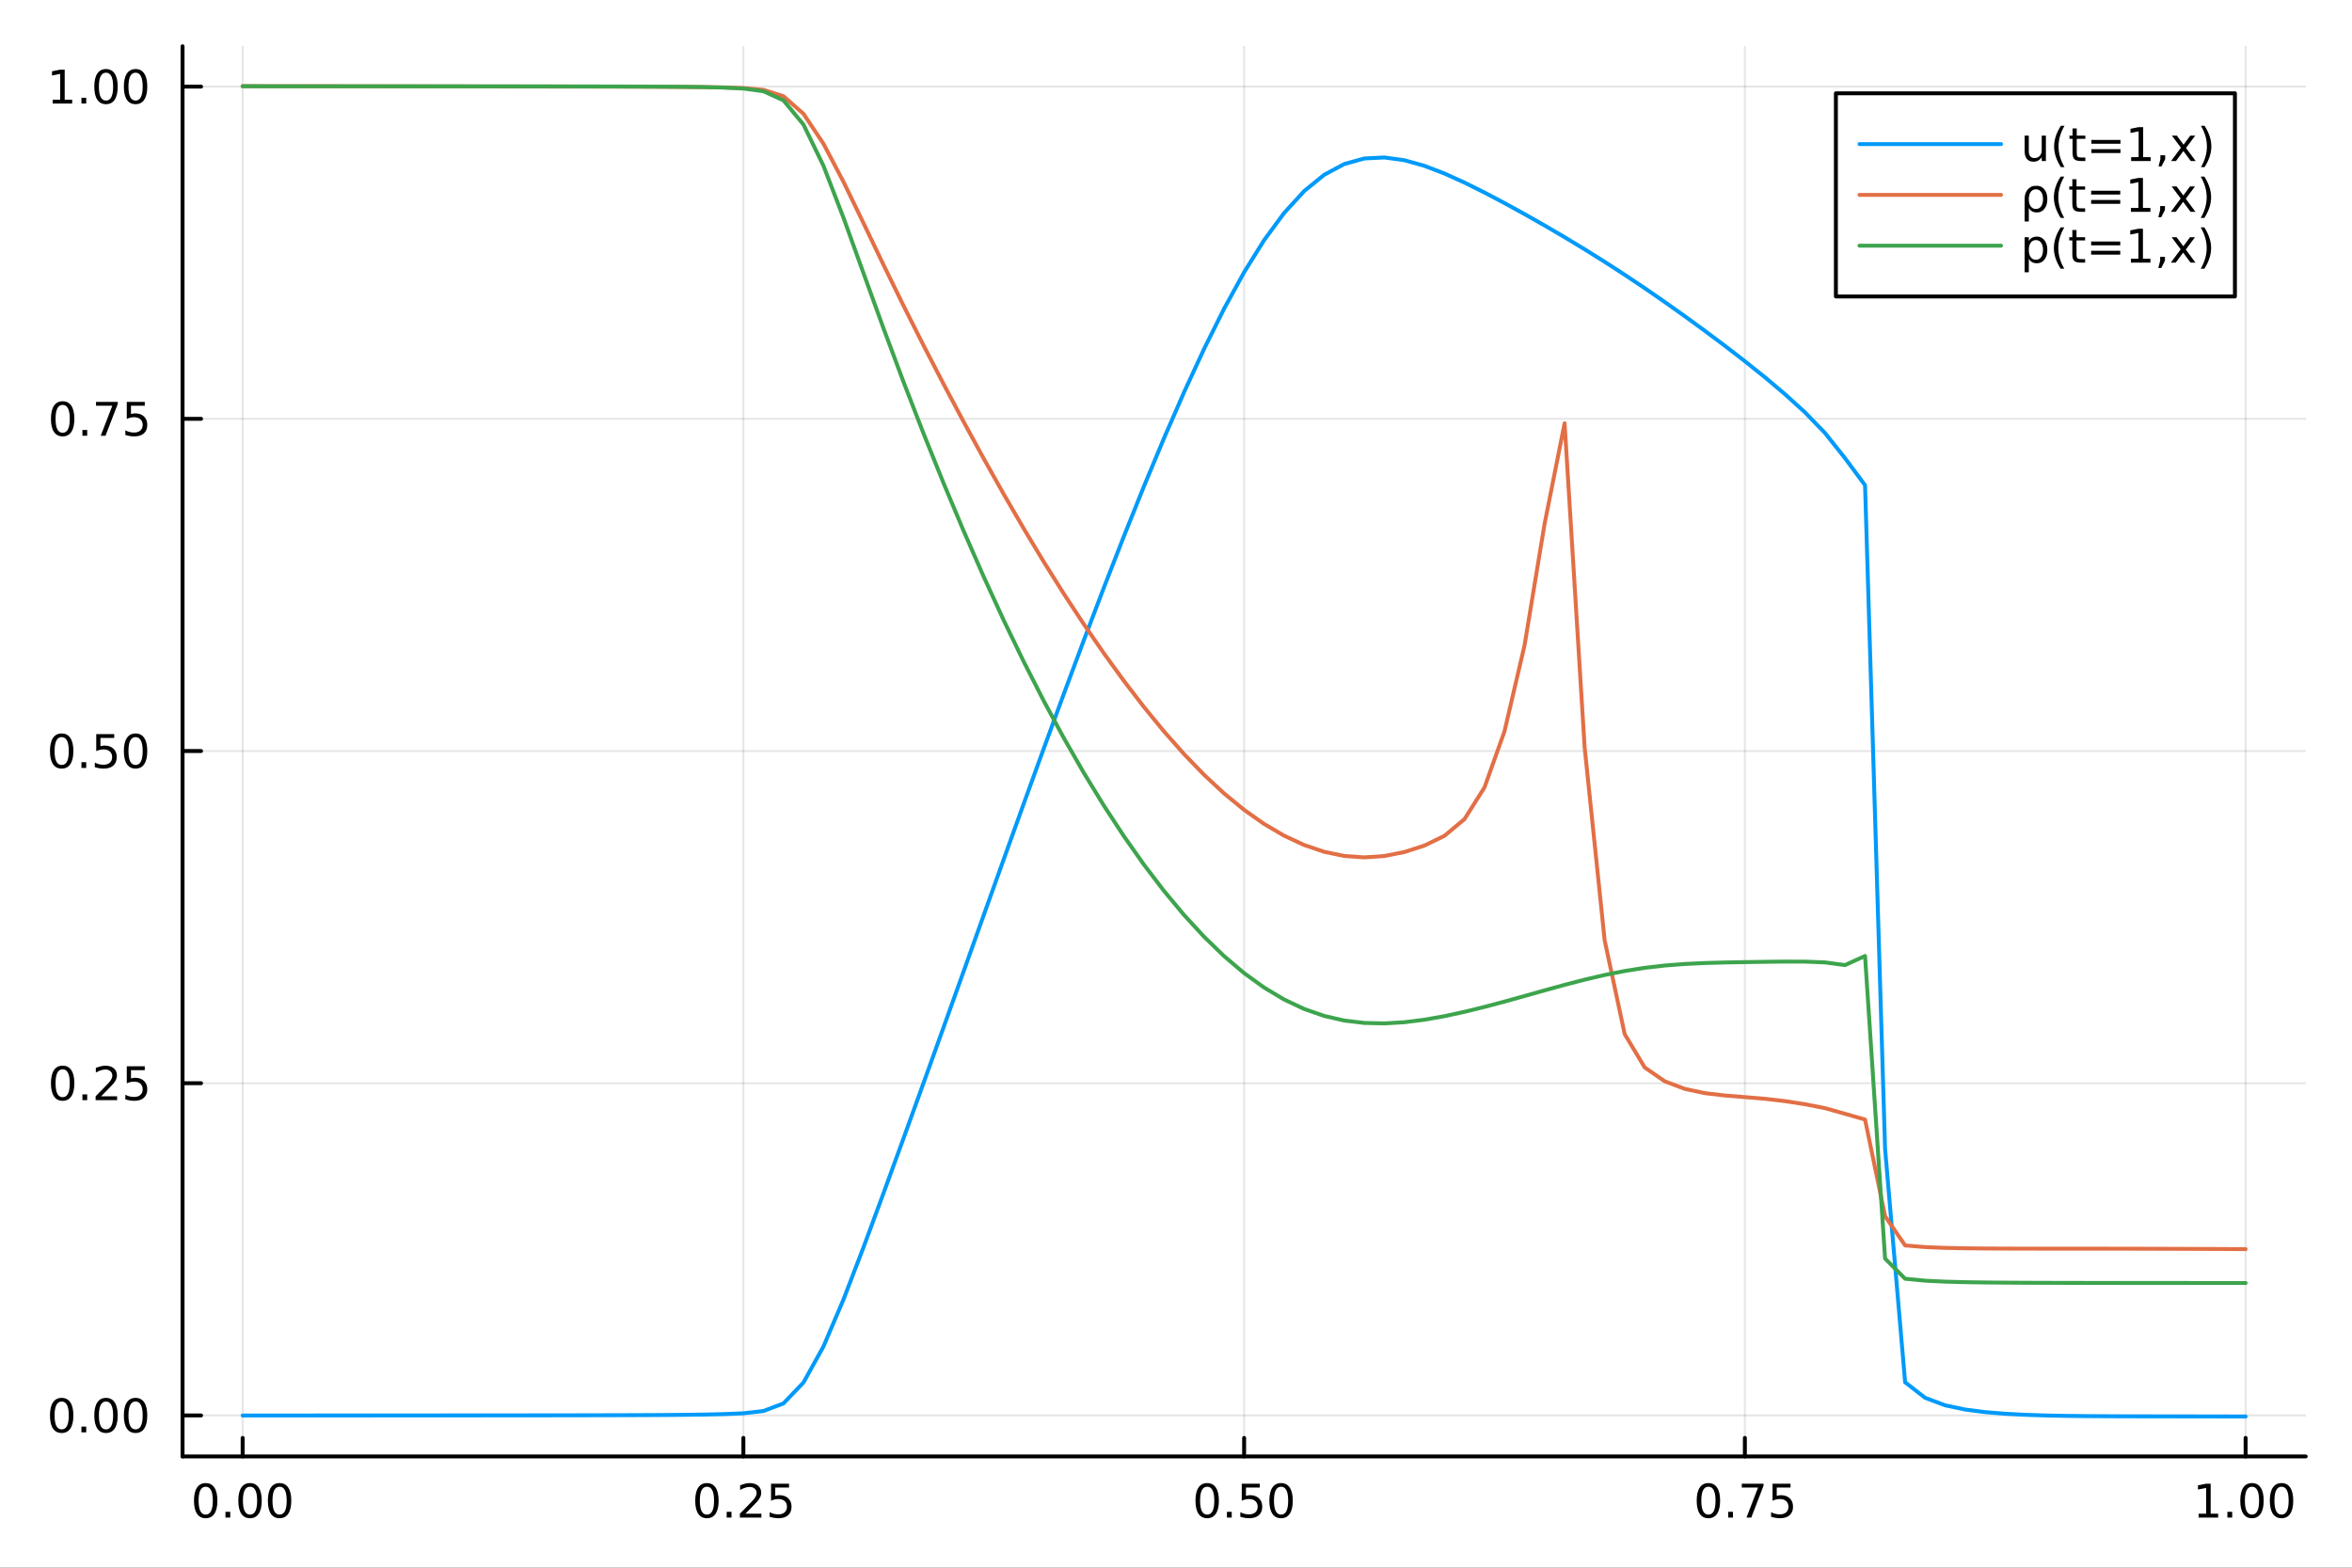 <?xml version="1.0" encoding="utf-8"?>
<svg xmlns="http://www.w3.org/2000/svg" xmlns:xlink="http://www.w3.org/1999/xlink" width="600" height="400" viewBox="0 0 2400 1600">
<rect x="0" y="0" width="2400" height="1600" fill="#333333" stroke="none"/>
<defs>
  <clipPath id="clip690">
    <rect x="0" y="0" width="2400" height="1600"/>
  </clipPath>
</defs>
<path clip-path="url(#clip690)" d="M0 1600 L2400 1600 L2400 0 L0 0  Z" fill="#ffffff" fill-rule="evenodd" fill-opacity="1"/>
<defs>
  <clipPath id="clip691">
    <rect x="480" y="0" width="1681" height="1600"/>
  </clipPath>
</defs>
<path clip-path="url(#clip690)" d="M186.274 1486.45 L2352.76 1486.45 L2352.76 47.244 L186.274 47.244  Z" fill="#ffffff" fill-rule="evenodd" fill-opacity="1"/>
<defs>
  <clipPath id="clip692">
    <rect x="186" y="47" width="2167" height="1440"/>
  </clipPath>
</defs>
<polyline clip-path="url(#clip692)" style="stroke:#000000; stroke-linecap:round; stroke-linejoin:round; stroke-width:2; stroke-opacity:0.1; fill:none" points="247.59,1486.45 247.59,47.244 "/>
<polyline clip-path="url(#clip692)" style="stroke:#000000; stroke-linecap:round; stroke-linejoin:round; stroke-width:2; stroke-opacity:0.1; fill:none" points="758.552,1486.45 758.552,47.244 "/>
<polyline clip-path="url(#clip692)" style="stroke:#000000; stroke-linecap:round; stroke-linejoin:round; stroke-width:2; stroke-opacity:0.1; fill:none" points="1269.51,1486.45 1269.51,47.244 "/>
<polyline clip-path="url(#clip692)" style="stroke:#000000; stroke-linecap:round; stroke-linejoin:round; stroke-width:2; stroke-opacity:0.1; fill:none" points="1780.48,1486.45 1780.48,47.244 "/>
<polyline clip-path="url(#clip692)" style="stroke:#000000; stroke-linecap:round; stroke-linejoin:round; stroke-width:2; stroke-opacity:0.1; fill:none" points="2291.44,1486.45 2291.44,47.244 "/>
<polyline clip-path="url(#clip690)" style="stroke:#000000; stroke-linecap:round; stroke-linejoin:round; stroke-width:4; stroke-opacity:1; fill:none" points="186.274,1486.45 2352.76,1486.45 "/>
<polyline clip-path="url(#clip690)" style="stroke:#000000; stroke-linecap:round; stroke-linejoin:round; stroke-width:4; stroke-opacity:1; fill:none" points="247.59,1486.45 247.59,1467.55 "/>
<polyline clip-path="url(#clip690)" style="stroke:#000000; stroke-linecap:round; stroke-linejoin:round; stroke-width:4; stroke-opacity:1; fill:none" points="758.552,1486.45 758.552,1467.55 "/>
<polyline clip-path="url(#clip690)" style="stroke:#000000; stroke-linecap:round; stroke-linejoin:round; stroke-width:4; stroke-opacity:1; fill:none" points="1269.51,1486.45 1269.51,1467.55 "/>
<polyline clip-path="url(#clip690)" style="stroke:#000000; stroke-linecap:round; stroke-linejoin:round; stroke-width:4; stroke-opacity:1; fill:none" points="1780.48,1486.45 1780.48,1467.55 "/>
<polyline clip-path="url(#clip690)" style="stroke:#000000; stroke-linecap:round; stroke-linejoin:round; stroke-width:4; stroke-opacity:1; fill:none" points="2291.44,1486.45 2291.44,1467.55 "/>
<path clip-path="url(#clip690)" d="M209.893 1517.37 Q206.282 1517.37 204.453 1520.93 Q202.648 1524.47 202.648 1531.6 Q202.648 1538.71 204.453 1542.27 Q206.282 1545.82 209.893 1545.82 Q213.527 1545.82 215.333 1542.27 Q217.161 1538.71 217.161 1531.6 Q217.161 1524.47 215.333 1520.93 Q213.527 1517.37 209.893 1517.37 M209.893 1513.66 Q215.703 1513.66 218.759 1518.27 Q221.837 1522.85 221.837 1531.6 Q221.837 1540.33 218.759 1544.94 Q215.703 1549.52 209.893 1549.52 Q204.083 1549.52 201.004 1544.94 Q197.949 1540.33 197.949 1531.6 Q197.949 1522.85 201.004 1518.27 Q204.083 1513.66 209.893 1513.66 Z" fill="#000000" fill-rule="nonzero" fill-opacity="1" /><path clip-path="url(#clip690)" d="M230.055 1542.97 L234.939 1542.97 L234.939 1548.85 L230.055 1548.85 L230.055 1542.97 Z" fill="#000000" fill-rule="nonzero" fill-opacity="1" /><path clip-path="url(#clip690)" d="M255.124 1517.37 Q251.513 1517.37 249.684 1520.93 Q247.879 1524.47 247.879 1531.6 Q247.879 1538.71 249.684 1542.27 Q251.513 1545.82 255.124 1545.82 Q258.758 1545.82 260.564 1542.27 Q262.393 1538.71 262.393 1531.6 Q262.393 1524.47 260.564 1520.93 Q258.758 1517.37 255.124 1517.37 M255.124 1513.66 Q260.934 1513.66 263.99 1518.27 Q267.069 1522.85 267.069 1531.6 Q267.069 1540.33 263.99 1544.94 Q260.934 1549.52 255.124 1549.52 Q249.314 1549.52 246.235 1544.94 Q243.18 1540.33 243.18 1531.6 Q243.18 1522.85 246.235 1518.27 Q249.314 1513.66 255.124 1513.66 Z" fill="#000000" fill-rule="nonzero" fill-opacity="1" /><path clip-path="url(#clip690)" d="M285.286 1517.37 Q281.675 1517.37 279.846 1520.93 Q278.041 1524.47 278.041 1531.6 Q278.041 1538.71 279.846 1542.27 Q281.675 1545.82 285.286 1545.82 Q288.92 1545.82 290.726 1542.27 Q292.555 1538.71 292.555 1531.6 Q292.555 1524.47 290.726 1520.93 Q288.92 1517.37 285.286 1517.37 M285.286 1513.66 Q291.096 1513.66 294.152 1518.27 Q297.23 1522.85 297.23 1531.6 Q297.23 1540.33 294.152 1544.94 Q291.096 1549.52 285.286 1549.52 Q279.476 1549.52 276.397 1544.94 Q273.342 1540.33 273.342 1531.6 Q273.342 1522.85 276.397 1518.27 Q279.476 1513.66 285.286 1513.66 Z" fill="#000000" fill-rule="nonzero" fill-opacity="1" /><path clip-path="url(#clip690)" d="M721.353 1517.37 Q717.742 1517.37 715.914 1520.93 Q714.108 1524.47 714.108 1531.6 Q714.108 1538.71 715.914 1542.27 Q717.742 1545.82 721.353 1545.82 Q724.988 1545.82 726.793 1542.27 Q728.622 1538.71 728.622 1531.6 Q728.622 1524.47 726.793 1520.93 Q724.988 1517.37 721.353 1517.37 M721.353 1513.66 Q727.164 1513.66 730.219 1518.27 Q733.298 1522.85 733.298 1531.6 Q733.298 1540.33 730.219 1544.94 Q727.164 1549.52 721.353 1549.52 Q715.543 1549.52 712.465 1544.94 Q709.409 1540.33 709.409 1531.6 Q709.409 1522.85 712.465 1518.27 Q715.543 1513.66 721.353 1513.66 Z" fill="#000000" fill-rule="nonzero" fill-opacity="1" /><path clip-path="url(#clip690)" d="M741.515 1542.97 L746.4 1542.97 L746.4 1548.85 L741.515 1548.85 L741.515 1542.97 Z" fill="#000000" fill-rule="nonzero" fill-opacity="1" /><path clip-path="url(#clip690)" d="M760.612 1544.91 L776.932 1544.91 L776.932 1548.85 L754.987 1548.85 L754.987 1544.91 Q757.649 1542.16 762.233 1537.53 Q766.839 1532.88 768.02 1531.53 Q770.265 1529.01 771.145 1527.27 Q772.048 1525.51 772.048 1523.82 Q772.048 1521.07 770.103 1519.33 Q768.182 1517.6 765.08 1517.6 Q762.881 1517.6 760.427 1518.36 Q757.997 1519.13 755.219 1520.68 L755.219 1515.95 Q758.043 1514.82 760.497 1514.24 Q762.95 1513.66 764.987 1513.66 Q770.358 1513.66 773.552 1516.35 Q776.747 1519.03 776.747 1523.52 Q776.747 1525.65 775.936 1527.57 Q775.149 1529.47 773.043 1532.07 Q772.464 1532.74 769.362 1535.95 Q766.261 1539.15 760.612 1544.91 Z" fill="#000000" fill-rule="nonzero" fill-opacity="1" /><path clip-path="url(#clip690)" d="M786.793 1514.29 L805.149 1514.29 L805.149 1518.22 L791.075 1518.22 L791.075 1526.7 Q792.094 1526.35 793.112 1526.19 Q794.131 1526 795.149 1526 Q800.936 1526 804.316 1529.17 Q807.695 1532.34 807.695 1537.76 Q807.695 1543.34 804.223 1546.44 Q800.751 1549.52 794.432 1549.52 Q792.256 1549.52 789.987 1549.15 Q787.742 1548.78 785.335 1548.04 L785.335 1543.34 Q787.418 1544.47 789.64 1545.03 Q791.862 1545.58 794.339 1545.58 Q798.344 1545.58 800.682 1543.48 Q803.02 1541.37 803.02 1537.76 Q803.02 1534.15 800.682 1532.04 Q798.344 1529.94 794.339 1529.94 Q792.464 1529.94 790.589 1530.35 Q788.737 1530.77 786.793 1531.65 L786.793 1514.29 Z" fill="#000000" fill-rule="nonzero" fill-opacity="1" /><path clip-path="url(#clip690)" d="M1231.82 1517.37 Q1228.21 1517.37 1226.38 1520.93 Q1224.57 1524.47 1224.57 1531.6 Q1224.57 1538.71 1226.38 1542.27 Q1228.21 1545.82 1231.82 1545.82 Q1235.45 1545.82 1237.26 1542.27 Q1239.09 1538.71 1239.09 1531.6 Q1239.09 1524.47 1237.26 1520.93 Q1235.45 1517.37 1231.82 1517.37 M1231.82 1513.66 Q1237.63 1513.66 1240.68 1518.27 Q1243.76 1522.85 1243.76 1531.6 Q1243.76 1540.33 1240.68 1544.94 Q1237.63 1549.52 1231.82 1549.52 Q1226.01 1549.52 1222.93 1544.94 Q1219.87 1540.33 1219.87 1531.6 Q1219.87 1522.85 1222.93 1518.27 Q1226.01 1513.66 1231.82 1513.66 Z" fill="#000000" fill-rule="nonzero" fill-opacity="1" /><path clip-path="url(#clip690)" d="M1251.98 1542.97 L1256.86 1542.97 L1256.86 1548.85 L1251.98 1548.85 L1251.98 1542.97 Z" fill="#000000" fill-rule="nonzero" fill-opacity="1" /><path clip-path="url(#clip690)" d="M1267.1 1514.29 L1285.45 1514.29 L1285.45 1518.22 L1271.38 1518.22 L1271.38 1526.7 Q1272.4 1526.35 1273.42 1526.19 Q1274.43 1526 1275.45 1526 Q1281.24 1526 1284.62 1529.17 Q1288 1532.34 1288 1537.76 Q1288 1543.34 1284.53 1546.44 Q1281.05 1549.52 1274.73 1549.52 Q1272.56 1549.52 1270.29 1549.15 Q1268.05 1548.78 1265.64 1548.04 L1265.64 1543.34 Q1267.72 1544.47 1269.94 1545.03 Q1272.17 1545.58 1274.64 1545.58 Q1278.65 1545.58 1280.98 1543.48 Q1283.32 1541.37 1283.32 1537.76 Q1283.32 1534.15 1280.98 1532.04 Q1278.65 1529.94 1274.64 1529.94 Q1272.77 1529.94 1270.89 1530.35 Q1269.04 1530.77 1267.1 1531.65 L1267.1 1514.29 Z" fill="#000000" fill-rule="nonzero" fill-opacity="1" /><path clip-path="url(#clip690)" d="M1307.21 1517.37 Q1303.6 1517.37 1301.77 1520.93 Q1299.97 1524.47 1299.97 1531.6 Q1299.97 1538.71 1301.77 1542.27 Q1303.6 1545.82 1307.21 1545.82 Q1310.85 1545.82 1312.65 1542.27 Q1314.48 1538.71 1314.48 1531.6 Q1314.48 1524.47 1312.65 1520.93 Q1310.85 1517.37 1307.21 1517.37 M1307.21 1513.66 Q1313.02 1513.66 1316.08 1518.27 Q1319.16 1522.85 1319.16 1531.6 Q1319.16 1540.33 1316.08 1544.94 Q1313.02 1549.52 1307.21 1549.52 Q1301.4 1549.52 1298.32 1544.94 Q1295.27 1540.33 1295.27 1531.6 Q1295.27 1522.85 1298.32 1518.27 Q1301.4 1513.66 1307.21 1513.66 Z" fill="#000000" fill-rule="nonzero" fill-opacity="1" /><path clip-path="url(#clip690)" d="M1743.28 1517.37 Q1739.67 1517.37 1737.84 1520.93 Q1736.03 1524.47 1736.03 1531.6 Q1736.03 1538.71 1737.84 1542.27 Q1739.67 1545.82 1743.28 1545.82 Q1746.91 1545.82 1748.72 1542.27 Q1750.55 1538.71 1750.55 1531.6 Q1750.55 1524.47 1748.72 1520.93 Q1746.91 1517.37 1743.28 1517.37 M1743.28 1513.66 Q1749.09 1513.66 1752.14 1518.27 Q1755.22 1522.85 1755.22 1531.6 Q1755.22 1540.33 1752.14 1544.94 Q1749.09 1549.52 1743.28 1549.52 Q1737.47 1549.52 1734.39 1544.94 Q1731.33 1540.33 1731.33 1531.6 Q1731.33 1522.85 1734.39 1518.27 Q1737.47 1513.66 1743.28 1513.66 Z" fill="#000000" fill-rule="nonzero" fill-opacity="1" /><path clip-path="url(#clip690)" d="M1763.44 1542.97 L1768.32 1542.97 L1768.32 1548.85 L1763.44 1548.85 L1763.44 1542.97 Z" fill="#000000" fill-rule="nonzero" fill-opacity="1" /><path clip-path="url(#clip690)" d="M1777.33 1514.29 L1799.55 1514.29 L1799.55 1516.28 L1787.01 1548.85 L1782.12 1548.85 L1793.93 1518.22 L1777.33 1518.22 L1777.33 1514.29 Z" fill="#000000" fill-rule="nonzero" fill-opacity="1" /><path clip-path="url(#clip690)" d="M1808.72 1514.29 L1827.07 1514.29 L1827.07 1518.22 L1813 1518.22 L1813 1526.7 Q1814.02 1526.35 1815.04 1526.19 Q1816.06 1526 1817.07 1526 Q1822.86 1526 1826.24 1529.17 Q1829.62 1532.34 1829.62 1537.76 Q1829.62 1543.34 1826.15 1546.44 Q1822.68 1549.52 1816.36 1549.52 Q1814.18 1549.52 1811.91 1549.15 Q1809.67 1548.78 1807.26 1548.04 L1807.26 1543.34 Q1809.34 1544.47 1811.57 1545.03 Q1813.79 1545.58 1816.26 1545.58 Q1820.27 1545.58 1822.61 1543.48 Q1824.95 1541.37 1824.95 1537.76 Q1824.95 1534.15 1822.61 1532.04 Q1820.27 1529.94 1816.26 1529.94 Q1814.39 1529.94 1812.51 1530.35 Q1810.66 1530.77 1808.72 1531.65 L1808.72 1514.29 Z" fill="#000000" fill-rule="nonzero" fill-opacity="1" /><path clip-path="url(#clip690)" d="M2243.51 1544.91 L2251.15 1544.91 L2251.15 1518.55 L2242.84 1520.21 L2242.84 1515.95 L2251.1 1514.29 L2255.78 1514.29 L2255.78 1544.91 L2263.42 1544.91 L2263.42 1548.85 L2243.51 1548.85 L2243.51 1544.91 Z" fill="#000000" fill-rule="nonzero" fill-opacity="1" /><path clip-path="url(#clip690)" d="M2272.86 1542.97 L2277.75 1542.97 L2277.75 1548.85 L2272.86 1548.85 L2272.86 1542.97 Z" fill="#000000" fill-rule="nonzero" fill-opacity="1" /><path clip-path="url(#clip690)" d="M2297.93 1517.37 Q2294.32 1517.37 2292.49 1520.93 Q2290.69 1524.47 2290.69 1531.6 Q2290.69 1538.71 2292.49 1542.27 Q2294.32 1545.82 2297.93 1545.82 Q2301.57 1545.82 2303.37 1542.27 Q2305.2 1538.71 2305.2 1531.6 Q2305.2 1524.47 2303.37 1520.93 Q2301.57 1517.37 2297.93 1517.37 M2297.93 1513.66 Q2303.74 1513.66 2306.8 1518.27 Q2309.88 1522.85 2309.88 1531.6 Q2309.88 1540.33 2306.8 1544.94 Q2303.74 1549.52 2297.93 1549.52 Q2292.12 1549.52 2289.04 1544.94 Q2285.99 1540.33 2285.99 1531.6 Q2285.99 1522.85 2289.04 1518.27 Q2292.12 1513.66 2297.93 1513.66 Z" fill="#000000" fill-rule="nonzero" fill-opacity="1" /><path clip-path="url(#clip690)" d="M2328.1 1517.37 Q2324.48 1517.37 2322.66 1520.93 Q2320.85 1524.47 2320.85 1531.6 Q2320.85 1538.71 2322.66 1542.27 Q2324.48 1545.82 2328.1 1545.82 Q2331.73 1545.82 2333.54 1542.27 Q2335.36 1538.71 2335.36 1531.6 Q2335.36 1524.47 2333.54 1520.93 Q2331.73 1517.37 2328.1 1517.37 M2328.1 1513.66 Q2333.91 1513.66 2336.96 1518.27 Q2340.04 1522.85 2340.04 1531.6 Q2340.04 1540.33 2336.96 1544.94 Q2333.91 1549.52 2328.1 1549.52 Q2322.29 1549.52 2319.21 1544.94 Q2316.15 1540.33 2316.15 1531.6 Q2316.15 1522.85 2319.21 1518.27 Q2322.29 1513.66 2328.1 1513.66 Z" fill="#000000" fill-rule="nonzero" fill-opacity="1" /><polyline clip-path="url(#clip692)" style="stroke:#000000; stroke-linecap:round; stroke-linejoin:round; stroke-width:2; stroke-opacity:0.1; fill:none" points="186.274,1444.6 2352.76,1444.6 "/>
<polyline clip-path="url(#clip692)" style="stroke:#000000; stroke-linecap:round; stroke-linejoin:round; stroke-width:2; stroke-opacity:0.1; fill:none" points="186.274,1105.55 2352.76,1105.55 "/>
<polyline clip-path="url(#clip692)" style="stroke:#000000; stroke-linecap:round; stroke-linejoin:round; stroke-width:2; stroke-opacity:0.1; fill:none" points="186.274,766.495 2352.76,766.495 "/>
<polyline clip-path="url(#clip692)" style="stroke:#000000; stroke-linecap:round; stroke-linejoin:round; stroke-width:2; stroke-opacity:0.1; fill:none" points="186.274,427.442 2352.76,427.442 "/>
<polyline clip-path="url(#clip692)" style="stroke:#000000; stroke-linecap:round; stroke-linejoin:round; stroke-width:2; stroke-opacity:0.1; fill:none" points="186.274,88.388 2352.76,88.388 "/>
<polyline clip-path="url(#clip690)" style="stroke:#000000; stroke-linecap:round; stroke-linejoin:round; stroke-width:4; stroke-opacity:1; fill:none" points="186.274,1486.45 186.274,47.244 "/>
<polyline clip-path="url(#clip690)" style="stroke:#000000; stroke-linecap:round; stroke-linejoin:round; stroke-width:4; stroke-opacity:1; fill:none" points="186.274,1444.6 205.172,1444.6 "/>
<polyline clip-path="url(#clip690)" style="stroke:#000000; stroke-linecap:round; stroke-linejoin:round; stroke-width:4; stroke-opacity:1; fill:none" points="186.274,1105.55 205.172,1105.55 "/>
<polyline clip-path="url(#clip690)" style="stroke:#000000; stroke-linecap:round; stroke-linejoin:round; stroke-width:4; stroke-opacity:1; fill:none" points="186.274,766.495 205.172,766.495 "/>
<polyline clip-path="url(#clip690)" style="stroke:#000000; stroke-linecap:round; stroke-linejoin:round; stroke-width:4; stroke-opacity:1; fill:none" points="186.274,427.442 205.172,427.442 "/>
<polyline clip-path="url(#clip690)" style="stroke:#000000; stroke-linecap:round; stroke-linejoin:round; stroke-width:4; stroke-opacity:1; fill:none" points="186.274,88.388 205.172,88.388 "/>
<path clip-path="url(#clip690)" d="M62.937 1430.4 Q59.325 1430.4 57.497 1433.96 Q55.691 1437.51 55.691 1444.64 Q55.691 1451.74 57.497 1455.31 Q59.325 1458.85 62.937 1458.85 Q66.571 1458.85 68.376 1455.31 Q70.205 1451.74 70.205 1444.64 Q70.205 1437.51 68.376 1433.96 Q66.571 1430.4 62.937 1430.4 M62.937 1426.7 Q68.747 1426.7 71.802 1431.3 Q74.881 1435.89 74.881 1444.64 Q74.881 1453.36 71.802 1457.97 Q68.747 1462.55 62.937 1462.55 Q57.126 1462.55 54.048 1457.97 Q50.992 1453.36 50.992 1444.64 Q50.992 1435.89 54.048 1431.3 Q57.126 1426.7 62.937 1426.7 Z" fill="#000000" fill-rule="nonzero" fill-opacity="1" /><path clip-path="url(#clip690)" d="M83.098 1456 L87.983 1456 L87.983 1461.88 L83.098 1461.88 L83.098 1456 Z" fill="#000000" fill-rule="nonzero" fill-opacity="1" /><path clip-path="url(#clip690)" d="M108.168 1430.4 Q104.557 1430.4 102.728 1433.96 Q100.922 1437.51 100.922 1444.64 Q100.922 1451.74 102.728 1455.31 Q104.557 1458.85 108.168 1458.85 Q111.802 1458.85 113.608 1455.31 Q115.436 1451.74 115.436 1444.64 Q115.436 1437.51 113.608 1433.96 Q111.802 1430.4 108.168 1430.4 M108.168 1426.7 Q113.978 1426.7 117.033 1431.3 Q120.112 1435.89 120.112 1444.64 Q120.112 1453.36 117.033 1457.97 Q113.978 1462.55 108.168 1462.55 Q102.358 1462.55 99.279 1457.97 Q96.223 1453.36 96.223 1444.64 Q96.223 1435.89 99.279 1431.3 Q102.358 1426.7 108.168 1426.7 Z" fill="#000000" fill-rule="nonzero" fill-opacity="1" /><path clip-path="url(#clip690)" d="M138.33 1430.4 Q134.719 1430.4 132.89 1433.96 Q131.084 1437.51 131.084 1444.64 Q131.084 1451.74 132.89 1455.31 Q134.719 1458.85 138.33 1458.85 Q141.964 1458.85 143.769 1455.31 Q145.598 1451.74 145.598 1444.64 Q145.598 1437.51 143.769 1433.96 Q141.964 1430.4 138.33 1430.4 M138.33 1426.7 Q144.14 1426.7 147.195 1431.3 Q150.274 1435.89 150.274 1444.64 Q150.274 1453.36 147.195 1457.97 Q144.14 1462.55 138.33 1462.55 Q132.519 1462.55 129.441 1457.97 Q126.385 1453.36 126.385 1444.64 Q126.385 1435.89 129.441 1431.3 Q132.519 1426.7 138.33 1426.7 Z" fill="#000000" fill-rule="nonzero" fill-opacity="1" /><path clip-path="url(#clip690)" d="M63.932 1091.35 Q60.321 1091.35 58.492 1094.91 Q56.687 1098.45 56.687 1105.58 Q56.687 1112.69 58.492 1116.25 Q60.321 1119.8 63.932 1119.8 Q67.566 1119.8 69.372 1116.25 Q71.2 1112.69 71.2 1105.58 Q71.2 1098.45 69.372 1094.91 Q67.566 1091.35 63.932 1091.35 M63.932 1087.64 Q69.742 1087.64 72.798 1092.25 Q75.876 1096.83 75.876 1105.58 Q75.876 1114.31 72.798 1118.92 Q69.742 1123.5 63.932 1123.5 Q58.122 1123.5 55.043 1118.92 Q51.987 1114.31 51.987 1105.58 Q51.987 1096.83 55.043 1092.25 Q58.122 1087.64 63.932 1087.64 Z" fill="#000000" fill-rule="nonzero" fill-opacity="1" /><path clip-path="url(#clip690)" d="M84.094 1116.95 L88.978 1116.95 L88.978 1122.83 L84.094 1122.83 L84.094 1116.95 Z" fill="#000000" fill-rule="nonzero" fill-opacity="1" /><path clip-path="url(#clip690)" d="M103.191 1118.89 L119.51 1118.89 L119.51 1122.83 L97.566 1122.83 L97.566 1118.89 Q100.228 1116.14 104.811 1111.51 Q109.418 1106.86 110.598 1105.51 Q112.844 1102.99 113.723 1101.25 Q114.626 1099.49 114.626 1097.81 Q114.626 1095.05 112.682 1093.31 Q110.76 1091.58 107.658 1091.58 Q105.459 1091.58 103.006 1092.34 Q100.575 1093.11 97.797 1094.66 L97.797 1089.93 Q100.621 1088.8 103.075 1088.22 Q105.529 1087.64 107.566 1087.64 Q112.936 1087.64 116.131 1090.33 Q119.325 1093.01 119.325 1097.5 Q119.325 1099.63 118.515 1101.56 Q117.728 1103.45 115.621 1106.05 Q115.043 1106.72 111.941 1109.93 Q108.839 1113.13 103.191 1118.89 Z" fill="#000000" fill-rule="nonzero" fill-opacity="1" /><path clip-path="url(#clip690)" d="M129.371 1088.27 L147.728 1088.27 L147.728 1092.2 L133.654 1092.2 L133.654 1100.68 Q134.672 1100.33 135.691 1100.17 Q136.709 1099.98 137.728 1099.98 Q143.515 1099.98 146.894 1103.15 Q150.274 1106.32 150.274 1111.74 Q150.274 1117.32 146.802 1120.42 Q143.33 1123.5 137.01 1123.5 Q134.834 1123.5 132.566 1123.13 Q130.32 1122.76 127.913 1122.02 L127.913 1117.32 Q129.996 1118.45 132.219 1119.01 Q134.441 1119.56 136.918 1119.56 Q140.922 1119.56 143.26 1117.46 Q145.598 1115.35 145.598 1111.74 Q145.598 1108.13 143.26 1106.02 Q140.922 1103.92 136.918 1103.92 Q135.043 1103.92 133.168 1104.33 Q131.316 1104.75 129.371 1105.63 L129.371 1088.27 Z" fill="#000000" fill-rule="nonzero" fill-opacity="1" /><path clip-path="url(#clip690)" d="M62.937 752.294 Q59.325 752.294 57.497 755.858 Q55.691 759.4 55.691 766.53 Q55.691 773.636 57.497 777.201 Q59.325 780.742 62.937 780.742 Q66.571 780.742 68.376 777.201 Q70.205 773.636 70.205 766.53 Q70.205 759.4 68.376 755.858 Q66.571 752.294 62.937 752.294 M62.937 748.59 Q68.747 748.59 71.802 753.196 Q74.881 757.78 74.881 766.53 Q74.881 775.256 71.802 779.863 Q68.747 784.446 62.937 784.446 Q57.126 784.446 54.048 779.863 Q50.992 775.256 50.992 766.53 Q50.992 757.78 54.048 753.196 Q57.126 748.59 62.937 748.59 Z" fill="#000000" fill-rule="nonzero" fill-opacity="1" /><path clip-path="url(#clip690)" d="M83.098 777.895 L87.983 777.895 L87.983 783.775 L83.098 783.775 L83.098 777.895 Z" fill="#000000" fill-rule="nonzero" fill-opacity="1" /><path clip-path="url(#clip690)" d="M98.214 749.215 L116.57 749.215 L116.57 753.15 L102.496 753.15 L102.496 761.622 Q103.515 761.275 104.534 761.113 Q105.552 760.928 106.571 760.928 Q112.358 760.928 115.737 764.099 Q119.117 767.27 119.117 772.687 Q119.117 778.266 115.645 781.367 Q112.172 784.446 105.853 784.446 Q103.677 784.446 101.409 784.076 Q99.163 783.705 96.756 782.965 L96.756 778.266 Q98.839 779.4 101.061 779.955 Q103.284 780.511 105.76 780.511 Q109.765 780.511 112.103 778.404 Q114.441 776.298 114.441 772.687 Q114.441 769.076 112.103 766.969 Q109.765 764.863 105.76 764.863 Q103.885 764.863 102.01 765.28 Q100.159 765.696 98.214 766.576 L98.214 749.215 Z" fill="#000000" fill-rule="nonzero" fill-opacity="1" /><path clip-path="url(#clip690)" d="M138.33 752.294 Q134.719 752.294 132.89 755.858 Q131.084 759.4 131.084 766.53 Q131.084 773.636 132.89 777.201 Q134.719 780.742 138.33 780.742 Q141.964 780.742 143.769 777.201 Q145.598 773.636 145.598 766.53 Q145.598 759.4 143.769 755.858 Q141.964 752.294 138.33 752.294 M138.33 748.59 Q144.14 748.59 147.195 753.196 Q150.274 757.78 150.274 766.53 Q150.274 775.256 147.195 779.863 Q144.14 784.446 138.33 784.446 Q132.519 784.446 129.441 779.863 Q126.385 775.256 126.385 766.53 Q126.385 757.78 129.441 753.196 Q132.519 748.59 138.33 748.59 Z" fill="#000000" fill-rule="nonzero" fill-opacity="1" /><path clip-path="url(#clip690)" d="M63.932 413.24 Q60.321 413.24 58.492 416.805 Q56.687 420.347 56.687 427.476 Q56.687 434.583 58.492 438.147 Q60.321 441.689 63.932 441.689 Q67.566 441.689 69.372 438.147 Q71.2 434.583 71.2 427.476 Q71.2 420.347 69.372 416.805 Q67.566 413.24 63.932 413.24 M63.932 409.537 Q69.742 409.537 72.798 414.143 Q75.876 418.726 75.876 427.476 Q75.876 436.203 72.798 440.809 Q69.742 445.393 63.932 445.393 Q58.122 445.393 55.043 440.809 Q51.987 436.203 51.987 427.476 Q51.987 418.726 55.043 414.143 Q58.122 409.537 63.932 409.537 Z" fill="#000000" fill-rule="nonzero" fill-opacity="1" /><path clip-path="url(#clip690)" d="M84.094 438.842 L88.978 438.842 L88.978 444.722 L84.094 444.722 L84.094 438.842 Z" fill="#000000" fill-rule="nonzero" fill-opacity="1" /><path clip-path="url(#clip690)" d="M97.983 410.162 L120.205 410.162 L120.205 412.152 L107.658 444.722 L102.774 444.722 L114.58 414.097 L97.983 414.097 L97.983 410.162 Z" fill="#000000" fill-rule="nonzero" fill-opacity="1" /><path clip-path="url(#clip690)" d="M129.371 410.162 L147.728 410.162 L147.728 414.097 L133.654 414.097 L133.654 422.569 Q134.672 422.222 135.691 422.06 Q136.709 421.874 137.728 421.874 Q143.515 421.874 146.894 425.046 Q150.274 428.217 150.274 433.634 Q150.274 439.212 146.802 442.314 Q143.33 445.393 137.01 445.393 Q134.834 445.393 132.566 445.022 Q130.32 444.652 127.913 443.911 L127.913 439.212 Q129.996 440.347 132.219 440.902 Q134.441 441.458 136.918 441.458 Q140.922 441.458 143.26 439.351 Q145.598 437.245 145.598 433.634 Q145.598 430.023 143.26 427.916 Q140.922 425.81 136.918 425.81 Q135.043 425.81 133.168 426.226 Q131.316 426.643 129.371 427.523 L129.371 410.162 Z" fill="#000000" fill-rule="nonzero" fill-opacity="1" /><path clip-path="url(#clip690)" d="M53.747 101.733 L61.386 101.733 L61.386 75.367 L53.075 77.034 L53.075 72.775 L61.339 71.108 L66.015 71.108 L66.015 101.733 L73.654 101.733 L73.654 105.668 L53.747 105.668 L53.747 101.733 Z" fill="#000000" fill-rule="nonzero" fill-opacity="1" /><path clip-path="url(#clip690)" d="M83.098 99.789 L87.983 99.789 L87.983 105.668 L83.098 105.668 L83.098 99.789 Z" fill="#000000" fill-rule="nonzero" fill-opacity="1" /><path clip-path="url(#clip690)" d="M108.168 74.187 Q104.557 74.187 102.728 77.752 Q100.922 81.293 100.922 88.423 Q100.922 95.529 102.728 99.094 Q104.557 102.636 108.168 102.636 Q111.802 102.636 113.608 99.094 Q115.436 95.529 115.436 88.423 Q115.436 81.293 113.608 77.752 Q111.802 74.187 108.168 74.187 M108.168 70.483 Q113.978 70.483 117.033 75.09 Q120.112 79.673 120.112 88.423 Q120.112 97.15 117.033 101.756 Q113.978 106.339 108.168 106.339 Q102.358 106.339 99.279 101.756 Q96.223 97.15 96.223 88.423 Q96.223 79.673 99.279 75.09 Q102.358 70.483 108.168 70.483 Z" fill="#000000" fill-rule="nonzero" fill-opacity="1" /><path clip-path="url(#clip690)" d="M138.33 74.187 Q134.719 74.187 132.89 77.752 Q131.084 81.293 131.084 88.423 Q131.084 95.529 132.89 99.094 Q134.719 102.636 138.33 102.636 Q141.964 102.636 143.769 99.094 Q145.598 95.529 145.598 88.423 Q145.598 81.293 143.769 77.752 Q141.964 74.187 138.33 74.187 M138.33 70.483 Q144.14 70.483 147.195 75.09 Q150.274 79.673 150.274 88.423 Q150.274 97.15 147.195 101.756 Q144.14 106.339 138.33 106.339 Q132.519 106.339 129.441 101.756 Q126.385 97.15 126.385 88.423 Q126.385 79.673 129.441 75.09 Q132.519 70.483 138.33 70.483 Z" fill="#000000" fill-rule="nonzero" fill-opacity="1" /><polyline clip-path="url(#clip692)" style="stroke:#009af9; stroke-linecap:round; stroke-linejoin:round; stroke-width:4; stroke-opacity:1; fill:none" points="247.59,1444.69 268.028,1444.68 288.467,1444.67 308.905,1444.66 329.344,1444.65 349.782,1444.64 370.221,1444.63 390.659,1444.62 411.098,1444.61 431.536,1444.6 451.975,1444.59 472.413,1444.58 492.852,1444.56 513.29,1444.55 533.729,1444.53 554.167,1444.51 574.606,1444.48 595.044,1444.45 615.483,1444.4 635.921,1444.35 656.36,1444.28 676.798,1444.17 697.237,1444 717.675,1443.73 738.114,1443.27 758.552,1442.42 778.991,1440.12 799.429,1432.36 819.868,1411.02 840.306,1374.15 860.745,1326.16 881.183,1272.84 901.622,1217.55 922.06,1161.49 942.499,1105 962.937,1048.19 983.376,991.138 1003.81,933.978 1024.25,876.886 1044.69,820.066 1065.13,763.728 1085.57,708.076 1106.01,653.306 1126.45,599.609 1146.88,547.192 1167.32,496.295 1187.76,447.217 1208.2,400.332 1228.64,356.102 1249.08,315.072 1269.51,277.851 1289.95,245.065 1310.39,217.293 1330.83,194.986 1351.27,178.377 1371.71,167.416 1392.15,161.744 1412.58,160.721 1433.02,163.521 1453.46,169.255 1473.9,177.089 1494.34,186.341 1514.78,196.514 1535.22,207.294 1555.65,218.512 1576.09,230.106 1596.53,242.071 1616.97,254.431 1637.41,267.215 1657.85,280.442 1678.29,294.113 1698.72,308.215 1719.16,322.724 1739.6,337.619 1760.04,352.907 1780.48,368.656 1800.92,385.017 1821.35,402.255 1841.79,420.841 1862.23,441.929 1882.67,467.621 1903.11,495.237 1923.55,1172.53 1943.99,1410.76 1964.42,1426.62 1984.86,1434.29 2005.3,1438.6 2025.74,1441.24 2046.18,1442.9 2066.62,1443.97 2087.06,1444.64 2107.49,1445.05 2127.93,1445.29 2148.37,1445.42 2168.81,1445.5 2189.25,1445.54 2209.69,1445.57 2230.12,1445.6 2250.56,1445.63 2271,1445.67 2291.44,1445.72 "/>
<polyline clip-path="url(#clip692)" style="stroke:#e26f46; stroke-linecap:round; stroke-linejoin:round; stroke-width:4; stroke-opacity:1; fill:none" points="247.59,87.976 268.028,87.985 288.467,87.996 308.905,88.011 329.344,88.029 349.782,88.051 370.221,88.075 390.659,88.102 411.098,88.131 431.536,88.16 451.975,88.191 472.413,88.221 492.852,88.25 513.29,88.279 533.729,88.306 554.167,88.332 574.606,88.358 595.044,88.386 615.483,88.419 635.921,88.461 656.36,88.523 676.798,88.615 697.237,88.749 717.675,88.927 738.114,89.196 758.552,89.868 778.991,91.701 799.429,98.221 819.868,116.149 840.306,146.747 860.745,185.644 881.183,227.899 901.622,270.495 922.06,312.209 942.499,352.758 962.937,392.199 983.376,430.625 1003.81,468.052 1024.25,504.415 1044.69,539.604 1065.13,573.516 1085.57,606.064 1106.01,637.188 1126.45,666.845 1146.88,694.997 1167.32,721.585 1187.76,746.511 1208.2,769.63 1228.64,790.777 1249.08,809.794 1269.51,826.553 1289.95,840.962 1310.39,852.952 1330.83,862.452 1351.27,869.374 1371.71,873.601 1392.15,875.032 1412.58,873.651 1433.02,869.603 1453.46,863.015 1473.9,853.071 1494.34,836.029 1514.78,803.679 1535.22,746.336 1555.65,658.695 1576.09,534.771 1596.53,432.02 1616.97,762.704 1637.41,959.797 1657.85,1055.45 1678.29,1089.48 1698.72,1103.59 1719.16,1111.32 1739.6,1115.68 1760.04,1118.08 1780.48,1119.73 1800.92,1121.46 1821.35,1123.81 1841.79,1126.98 1862.23,1131 1882.67,1136.75 1903.11,1142.62 1923.55,1241.29 1943.99,1271.09 1964.42,1272.8 1984.86,1273.61 2005.3,1274.02 2025.74,1274.23 2046.18,1274.33 2066.62,1274.38 2087.06,1274.39 2107.49,1274.39 2127.93,1274.4 2148.37,1274.41 2168.81,1274.44 2189.25,1274.48 2209.69,1274.54 2230.12,1274.61 2250.56,1274.69 2271,1274.78 2291.44,1274.88 "/>
<polyline clip-path="url(#clip692)" style="stroke:#3da44d; stroke-linecap:round; stroke-linejoin:round; stroke-width:4; stroke-opacity:1; fill:none" points="247.59,88.045 268.028,88.048 288.467,88.052 308.905,88.056 329.344,88.061 349.782,88.066 370.221,88.071 390.659,88.077 411.098,88.084 431.536,88.091 451.975,88.1 472.413,88.109 492.852,88.12 513.29,88.132 533.729,88.147 554.167,88.164 574.606,88.185 595.044,88.212 615.483,88.246 635.921,88.291 656.36,88.353 676.798,88.444 697.237,88.594 717.675,88.869 738.114,89.394 758.552,90.365 778.991,93.134 799.429,102.425 819.868,127.135 840.306,169.332 860.745,222.352 881.183,279.002 901.622,335.375 922.06,390.06 942.499,442.746 962.937,493.423 983.376,542.088 1003.81,588.692 1024.25,633.162 1044.69,675.438 1065.13,715.487 1085.57,753.304 1106.01,788.903 1126.45,822.302 1146.88,853.512 1167.32,882.529 1187.76,909.326 1208.2,933.855 1228.64,956.053 1249.08,975.846 1269.51,993.163 1289.95,1007.94 1310.39,1020.15 1330.83,1029.78 1351.27,1036.89 1371.71,1041.58 1392.15,1044.03 1412.58,1044.51 1433.02,1043.3 1453.46,1040.73 1473.9,1037.11 1494.34,1032.68 1514.78,1027.67 1535.22,1022.23 1555.65,1016.55 1576.09,1010.8 1596.53,1005.17 1616.97,999.856 1637.41,995.079 1657.85,991.016 1678.29,987.79 1698.72,985.426 1719.16,983.844 1739.6,982.874 1760.04,982.307 1780.48,981.941 1800.92,981.638 1821.35,981.399 1841.79,981.455 1862.23,982.238 1882.67,984.982 1903.11,975.699 1923.55,1284.51 1943.99,1305.1 1964.42,1307.09 1984.86,1308.07 2005.3,1308.61 2025.74,1308.91 2046.18,1309.09 2066.62,1309.21 2087.06,1309.28 2107.49,1309.33 2127.93,1309.36 2148.37,1309.38 2168.81,1309.4 2189.25,1309.41 2209.69,1309.42 2230.12,1309.42 2250.56,1309.43 2271,1309.43 2291.44,1309.43 "/>
<path clip-path="url(#clip690)" d="M1873.36 302.578 L2280.54 302.578 L2280.54 95.218 L1873.36 95.218  Z" fill="#ffffff" fill-rule="evenodd" fill-opacity="1"/>
<polyline clip-path="url(#clip690)" style="stroke:#000000; stroke-linecap:round; stroke-linejoin:round; stroke-width:4; stroke-opacity:1; fill:none" points="1873.36,302.578 2280.54,302.578 2280.54,95.218 1873.36,95.218 1873.36,302.578 "/>
<polyline clip-path="url(#clip690)" style="stroke:#009af9; stroke-linecap:round; stroke-linejoin:round; stroke-width:4; stroke-opacity:1; fill:none" points="1897.43,147.058 2041.86,147.058 "/>
<path clip-path="url(#clip690)" d="M2065.94 154.106 L2065.94 138.412 L2070.2 138.412 L2070.2 153.944 Q2070.2 157.625 2071.63 159.476 Q2073.07 161.305 2075.94 161.305 Q2079.39 161.305 2081.38 159.106 Q2083.39 156.907 2083.39 153.111 L2083.39 138.412 L2087.65 138.412 L2087.65 164.338 L2083.39 164.338 L2083.39 160.356 Q2081.84 162.717 2079.78 163.875 Q2077.74 165.009 2075.03 165.009 Q2070.57 165.009 2068.25 162.231 Q2065.94 159.453 2065.94 154.106 M2076.65 137.787 L2076.65 137.787 Z" fill="#000000" fill-rule="nonzero" fill-opacity="1" /><path clip-path="url(#clip690)" d="M2106.65 128.366 Q2103.55 133.69 2102.05 138.898 Q2100.54 144.106 2100.54 149.453 Q2100.54 154.801 2102.05 160.055 Q2103.58 165.287 2106.65 170.588 L2102.95 170.588 Q2099.48 165.148 2097.74 159.893 Q2096.03 154.639 2096.03 149.453 Q2096.03 144.291 2097.74 139.06 Q2099.45 133.828 2102.95 128.366 L2106.65 128.366 Z" fill="#000000" fill-rule="nonzero" fill-opacity="1" /><path clip-path="url(#clip690)" d="M2119.13 131.051 L2119.13 138.412 L2127.9 138.412 L2127.9 141.722 L2119.13 141.722 L2119.13 155.796 Q2119.13 158.967 2119.99 159.87 Q2120.87 160.773 2123.53 160.773 L2127.9 160.773 L2127.9 164.338 L2123.53 164.338 Q2118.6 164.338 2116.72 162.509 Q2114.85 160.657 2114.85 155.796 L2114.85 141.722 L2111.72 141.722 L2111.72 138.412 L2114.85 138.412 L2114.85 131.051 L2119.13 131.051 Z" fill="#000000" fill-rule="nonzero" fill-opacity="1" /><path clip-path="url(#clip690)" d="M2134.06 142.81 L2163.74 142.81 L2163.74 146.699 L2134.06 146.699 L2134.06 142.81 M2134.06 152.254 L2163.74 152.254 L2163.74 156.189 L2134.06 156.189 L2134.06 152.254 Z" fill="#000000" fill-rule="nonzero" fill-opacity="1" /><path clip-path="url(#clip690)" d="M2174.64 160.402 L2182.28 160.402 L2182.28 134.037 L2173.97 135.703 L2173.97 131.444 L2182.23 129.778 L2186.91 129.778 L2186.91 160.402 L2194.55 160.402 L2194.55 164.338 L2174.64 164.338 L2174.64 160.402 Z" fill="#000000" fill-rule="nonzero" fill-opacity="1" /><path clip-path="url(#clip690)" d="M2204.48 158.458 L2209.36 158.458 L2209.36 162.439 L2205.57 169.847 L2202.58 169.847 L2204.48 162.439 L2204.48 158.458 Z" fill="#000000" fill-rule="nonzero" fill-opacity="1" /><path clip-path="url(#clip690)" d="M2240.01 138.412 L2230.63 151.027 L2240.5 164.338 L2235.47 164.338 L2227.93 154.152 L2220.38 164.338 L2215.36 164.338 L2225.43 150.773 L2216.21 138.412 L2221.24 138.412 L2228.11 147.648 L2234.99 138.412 L2240.01 138.412 Z" fill="#000000" fill-rule="nonzero" fill-opacity="1" /><path clip-path="url(#clip690)" d="M2245.84 128.366 L2249.55 128.366 Q2253.02 133.828 2254.73 139.06 Q2256.47 144.291 2256.47 149.453 Q2256.47 154.639 2254.73 159.893 Q2253.02 165.148 2249.55 170.588 L2245.84 170.588 Q2248.92 165.287 2250.43 160.055 Q2251.95 154.801 2251.95 149.453 Q2251.95 144.106 2250.43 138.898 Q2248.92 133.69 2245.84 128.366 Z" fill="#000000" fill-rule="nonzero" fill-opacity="1" /><polyline clip-path="url(#clip690)" style="stroke:#e26f46; stroke-linecap:round; stroke-linejoin:round; stroke-width:4; stroke-opacity:1; fill:none" points="1897.43,198.898 2041.86,198.898 "/>
<path clip-path="url(#clip690)" d="M2068.02 194.881 Q2069.43 192.52 2072.93 190.437 Q2074.29 189.627 2078.51 189.627 Q2083.23 189.627 2086.17 193.377 Q2089.13 197.127 2089.13 203.238 Q2089.13 209.349 2086.17 213.099 Q2083.23 216.849 2078.51 216.849 Q2075.66 216.849 2073.6 215.738 Q2071.56 214.603 2070.22 212.289 L2070.22 226.039 L2065.94 226.039 L2065.94 203.469 Q2065.94 198.122 2068.02 194.881 M2084.71 203.238 Q2084.71 198.539 2082.77 195.877 Q2080.84 193.192 2077.46 193.192 Q2074.08 193.192 2072.14 195.877 Q2070.22 198.539 2070.22 203.238 Q2070.22 207.937 2072.14 210.622 Q2074.08 213.284 2077.46 213.284 Q2080.84 213.284 2082.77 210.622 Q2084.71 207.937 2084.71 203.238 Z" fill="#000000" fill-rule="nonzero" fill-opacity="1" /><path clip-path="url(#clip690)" d="M2106.42 180.206 Q2103.32 185.53 2101.82 190.738 Q2100.31 195.946 2100.31 201.293 Q2100.31 206.641 2101.82 211.895 Q2103.34 217.127 2106.42 222.428 L2102.72 222.428 Q2099.25 216.988 2097.51 211.733 Q2095.8 206.479 2095.8 201.293 Q2095.8 196.131 2097.51 190.9 Q2099.22 185.668 2102.72 180.206 L2106.42 180.206 Z" fill="#000000" fill-rule="nonzero" fill-opacity="1" /><path clip-path="url(#clip690)" d="M2118.9 182.891 L2118.9 190.252 L2127.67 190.252 L2127.67 193.562 L2118.9 193.562 L2118.9 207.636 Q2118.9 210.807 2119.76 211.71 Q2120.64 212.613 2123.3 212.613 L2127.67 212.613 L2127.67 216.178 L2123.3 216.178 Q2118.37 216.178 2116.49 214.349 Q2114.62 212.497 2114.62 207.636 L2114.62 193.562 L2111.49 193.562 L2111.49 190.252 L2114.62 190.252 L2114.62 182.891 L2118.9 182.891 Z" fill="#000000" fill-rule="nonzero" fill-opacity="1" /><path clip-path="url(#clip690)" d="M2133.83 194.65 L2163.51 194.65 L2163.51 198.539 L2133.83 198.539 L2133.83 194.65 M2133.83 204.094 L2163.51 204.094 L2163.51 208.029 L2133.83 208.029 L2133.83 204.094 Z" fill="#000000" fill-rule="nonzero" fill-opacity="1" /><path clip-path="url(#clip690)" d="M2174.41 212.242 L2182.05 212.242 L2182.05 185.877 L2173.74 187.543 L2173.74 183.284 L2182 181.618 L2186.68 181.618 L2186.68 212.242 L2194.32 212.242 L2194.32 216.178 L2174.41 216.178 L2174.41 212.242 Z" fill="#000000" fill-rule="nonzero" fill-opacity="1" /><path clip-path="url(#clip690)" d="M2204.25 210.298 L2209.13 210.298 L2209.13 214.279 L2205.33 221.687 L2202.35 221.687 L2204.25 214.279 L2204.25 210.298 Z" fill="#000000" fill-rule="nonzero" fill-opacity="1" /><path clip-path="url(#clip690)" d="M2239.78 190.252 L2230.4 202.867 L2240.26 216.178 L2235.24 216.178 L2227.69 205.992 L2220.15 216.178 L2215.13 216.178 L2225.19 202.613 L2215.98 190.252 L2221.01 190.252 L2227.88 199.488 L2234.75 190.252 L2239.78 190.252 Z" fill="#000000" fill-rule="nonzero" fill-opacity="1" /><path clip-path="url(#clip690)" d="M2245.61 180.206 L2249.32 180.206 Q2252.79 185.668 2254.5 190.9 Q2256.24 196.131 2256.24 201.293 Q2256.24 206.479 2254.5 211.733 Q2252.79 216.988 2249.32 222.428 L2245.61 222.428 Q2248.69 217.127 2250.19 211.895 Q2251.72 206.641 2251.72 201.293 Q2251.72 195.946 2250.19 190.738 Q2248.69 185.53 2245.61 180.206 Z" fill="#000000" fill-rule="nonzero" fill-opacity="1" /><polyline clip-path="url(#clip690)" style="stroke:#3da44d; stroke-linecap:round; stroke-linejoin:round; stroke-width:4; stroke-opacity:1; fill:none" points="1897.43,250.738 2041.86,250.738 "/>
<path clip-path="url(#clip690)" d="M2070.22 264.129 L2070.22 277.879 L2065.94 277.879 L2065.94 242.092 L2070.22 242.092 L2070.22 246.027 Q2071.56 243.712 2073.6 242.601 Q2075.66 241.467 2078.51 241.467 Q2083.23 241.467 2086.17 245.217 Q2089.13 248.967 2089.13 255.078 Q2089.13 261.189 2086.17 264.939 Q2083.23 268.689 2078.51 268.689 Q2075.66 268.689 2073.6 267.578 Q2071.56 266.443 2070.22 264.129 M2084.71 255.078 Q2084.71 250.379 2082.77 247.717 Q2080.84 245.032 2077.46 245.032 Q2074.08 245.032 2072.14 247.717 Q2070.22 250.379 2070.22 255.078 Q2070.22 259.777 2072.14 262.462 Q2074.08 265.124 2077.46 265.124 Q2080.84 265.124 2082.77 262.462 Q2084.71 259.777 2084.71 255.078 Z" fill="#000000" fill-rule="nonzero" fill-opacity="1" /><path clip-path="url(#clip690)" d="M2106.42 232.046 Q2103.32 237.37 2101.82 242.578 Q2100.31 247.786 2100.31 253.133 Q2100.31 258.481 2101.82 263.735 Q2103.34 268.967 2106.42 274.268 L2102.72 274.268 Q2099.25 268.828 2097.51 263.573 Q2095.8 258.319 2095.8 253.133 Q2095.8 247.971 2097.51 242.74 Q2099.22 237.508 2102.72 232.046 L2106.42 232.046 Z" fill="#000000" fill-rule="nonzero" fill-opacity="1" /><path clip-path="url(#clip690)" d="M2118.9 234.731 L2118.9 242.092 L2127.67 242.092 L2127.67 245.402 L2118.9 245.402 L2118.9 259.476 Q2118.9 262.647 2119.76 263.55 Q2120.64 264.453 2123.3 264.453 L2127.67 264.453 L2127.67 268.018 L2123.3 268.018 Q2118.37 268.018 2116.49 266.189 Q2114.62 264.337 2114.62 259.476 L2114.62 245.402 L2111.49 245.402 L2111.49 242.092 L2114.62 242.092 L2114.62 234.731 L2118.9 234.731 Z" fill="#000000" fill-rule="nonzero" fill-opacity="1" /><path clip-path="url(#clip690)" d="M2133.83 246.49 L2163.51 246.49 L2163.51 250.379 L2133.83 250.379 L2133.83 246.49 M2133.83 255.934 L2163.51 255.934 L2163.51 259.869 L2133.83 259.869 L2133.83 255.934 Z" fill="#000000" fill-rule="nonzero" fill-opacity="1" /><path clip-path="url(#clip690)" d="M2174.41 264.082 L2182.05 264.082 L2182.05 237.717 L2173.74 239.383 L2173.74 235.124 L2182 233.458 L2186.68 233.458 L2186.68 264.082 L2194.32 264.082 L2194.32 268.018 L2174.41 268.018 L2174.41 264.082 Z" fill="#000000" fill-rule="nonzero" fill-opacity="1" /><path clip-path="url(#clip690)" d="M2204.25 262.138 L2209.13 262.138 L2209.13 266.119 L2205.33 273.527 L2202.35 273.527 L2204.25 266.119 L2204.25 262.138 Z" fill="#000000" fill-rule="nonzero" fill-opacity="1" /><path clip-path="url(#clip690)" d="M2239.78 242.092 L2230.4 254.707 L2240.26 268.018 L2235.24 268.018 L2227.69 257.832 L2220.15 268.018 L2215.13 268.018 L2225.19 254.453 L2215.98 242.092 L2221.01 242.092 L2227.88 251.328 L2234.75 242.092 L2239.78 242.092 Z" fill="#000000" fill-rule="nonzero" fill-opacity="1" /><path clip-path="url(#clip690)" d="M2245.61 232.046 L2249.32 232.046 Q2252.79 237.508 2254.5 242.74 Q2256.24 247.971 2256.24 253.133 Q2256.24 258.319 2254.5 263.573 Q2252.79 268.828 2249.32 274.268 L2245.61 274.268 Q2248.69 268.967 2250.19 263.735 Q2251.72 258.481 2251.72 253.133 Q2251.72 247.786 2250.19 242.578 Q2248.69 237.37 2245.61 232.046 Z" fill="#000000" fill-rule="nonzero" fill-opacity="1" /></svg>
